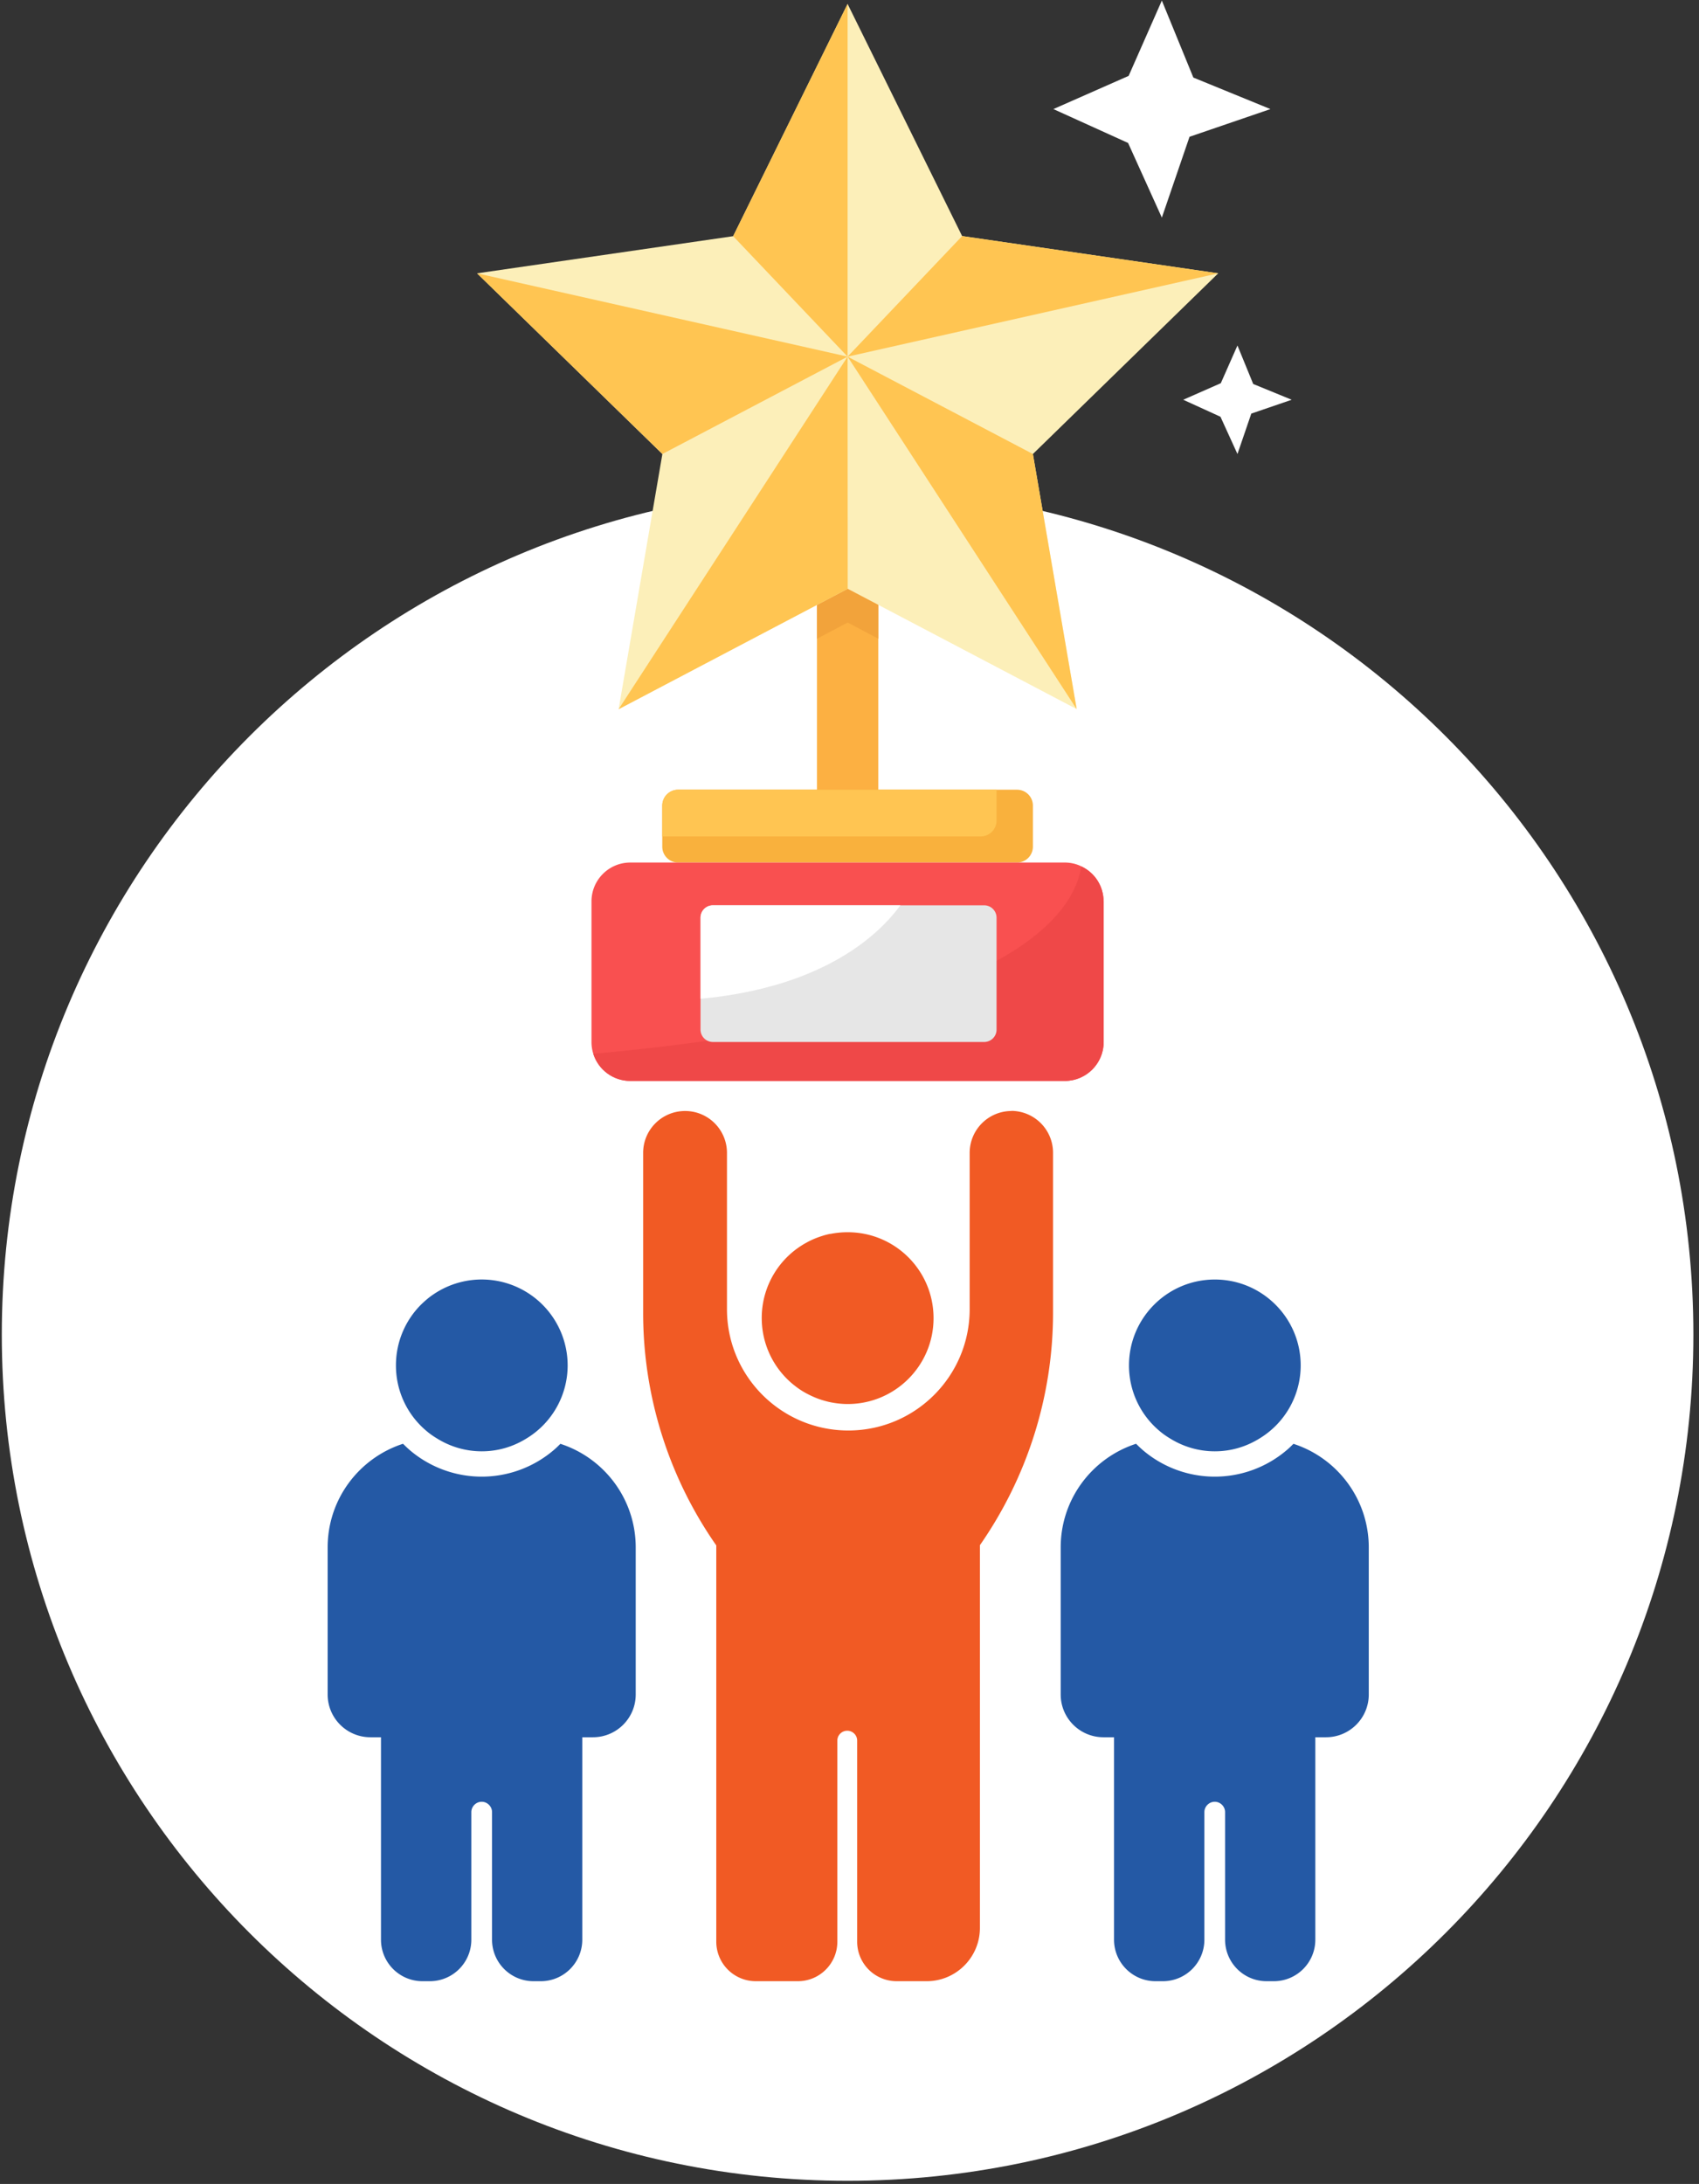<svg width="151" height="194" fill="none" xmlns="http://www.w3.org/2000/svg"><rect width="100%" height="100%" fill="#333333" stroke="none"/><path d="M75.33 193.72c41.515 0 75.17-33.655 75.17-75.17s-33.655-75.17-75.17-75.17S.16 77.035.16 118.55s33.655 75.17 75.17 75.17Z" fill="#fff"/><path d="M89.9 98.69a3.72 3.72 0 0 0-3.72 3.72v13.88c0 5.89-4.73 10.69-10.62 10.78-6.02.09-10.95-4.76-10.95-10.78v-13.88a3.72 3.72 0 0 0-3.72-3.72c-2.06 0-3.73 1.66-3.73 3.72v14.2a36.053 36.053 0 0 0 6.5 20.67v35.2a3.51 3.51 0 0 0 3.52 3.51h3.73c1.94 0 3.51-1.57 3.51-3.51v-17.87c0-.48.4-.87.88-.87s.88.39.88.87v17.87a3.51 3.51 0 0 0 3.52 3.51h2.66c2.61 0 4.73-2.12 4.73-4.73v-34c4.22-6.06 6.5-13.26 6.5-20.65V102.4a3.72 3.72 0 0 0-3.72-3.72l.03.01Z" fill="#F15A24"/><path d="M73.8 109.6c-.25.05-.49.11-.73.19-.48.15-.94.34-1.37.58a7.61 7.61 0 0 0-4 6.71 7.61 7.61 0 0 0 2.78 5.89c.38.31.78.59 1.22.82.43.23.89.43 1.37.58.24.07.48.14.73.19.5.1 1.01.16 1.54.16 4.21 0 7.63-3.41 7.63-7.63s-3.41-7.63-7.63-7.63c-.53 0-1.04.05-1.54.15v-.01Z" fill="#F15A24"/><path d="M114.96 128.25c-.2.2-.4.4-.62.58a9.854 9.854 0 0 1-12.74.01c-.22-.19-.43-.39-.63-.59-3.89 1.26-6.7 4.9-6.7 9.21v13.06c0 2.1 1.7 3.8 3.8 3.8h.94v17.98c0 2.04 1.65 3.69 3.69 3.69h.65c2.04 0 3.69-1.65 3.69-3.69v-11.33c0-.5.42-.92.92-.92s.92.42.92.92v11.33c0 2.04 1.65 3.69 3.69 3.69h.64c2.04 0 3.69-1.65 3.69-3.69v-17.98h.95c2.1 0 3.8-1.7 3.8-3.8v-13.06c0-4.31-2.82-7.96-6.71-9.21h.02Z" fill="#2459A5"/><path d="M103.05 127.11c.29.25.61.47.94.67 1.16.72 2.52 1.14 3.98 1.14s2.81-.42 3.97-1.14a7.588 7.588 0 0 0 3.66-6.49c0-4.21-3.42-7.63-7.63-7.63s-7.63 3.41-7.63 7.63a7.58 7.58 0 0 0 2.71 5.82Zm-53.24 1.14c-.2.2-.4.4-.62.58a9.854 9.854 0 0 1-12.74.01c-.22-.19-.43-.39-.63-.59-3.89 1.26-6.7 4.9-6.7 9.21v13.06c0 2.1 1.7 3.8 3.8 3.8h.94v17.98c0 2.04 1.65 3.69 3.69 3.69h.65c2.04 0 3.69-1.65 3.69-3.69v-11.33c0-.5.42-.92.92-.92s.92.42.92.92v11.33c0 2.04 1.65 3.69 3.69 3.69h.64c2.04 0 3.69-1.65 3.69-3.69v-17.98h.95c2.1 0 3.8-1.7 3.8-3.8v-13.06c0-4.31-2.82-7.96-6.71-9.21h.02Z" fill="#2459A5"/><path d="M37.9 127.11c.29.25.61.47.94.67 1.16.72 2.52 1.14 3.98 1.14s2.81-.42 3.97-1.14a7.588 7.588 0 0 0 3.66-6.49 7.635 7.635 0 0 0-11.9-6.33c-.41.27-.78.59-1.13.93a7.608 7.608 0 0 0-2.23 5.4 7.568 7.568 0 0 0 2.71 5.82Z" fill="#2459A5"/><path d="M78.06 43.37h-5.45v28.52h5.45V43.37Z" fill="#FCB042"/><path d="M78.06 44.04v12.7l-2.72-1.44-2.73 1.44v-12.7h5.45Z" fill="#F2A33B"/><path d="m85.51 20.97 22.76 3.31L91.8 40.33l3.89 22.66L75.34 52.3 54.98 63l3.89-22.67L42.4 24.28l22.76-3.3L75.33.35l10.18 20.62Z" fill="#FCEFB9"/><path d="M95.69 62.99 75.33 31.68l16.47 8.65 3.89 22.66ZM75.33 31.68 54.98 63l20.36-10.7-.01-20.62Zm-32.93-7.4 16.47 16.05 16.46-8.65-32.93-7.4ZM75.33.35 65.16 20.98l10.17 10.7V.35Zm10.18 20.62L75.33 31.68l32.94-7.4-22.76-3.31Z" fill="#FFC552"/><path d="M90.39 70.15H60.27a1.41 1.41 0 0 0-1.41 1.41v3.65c0 .779.631 1.41 1.41 1.41h30.12a1.41 1.41 0 0 0 1.41-1.41v-3.65a1.41 1.41 0 0 0-1.41-1.41Z" fill="#F9B13D"/><path d="M88.57 70.15v2.74c0 .78-.63 1.41-1.41 1.41h-28.3v-2.74c0-.77.63-1.41 1.41-1.41h28.3Z" fill="#FFC552"/><path d="M98.09 80.07v12.49c0 1.9-1.54 3.46-3.46 3.46H56.02a3.449 3.449 0 0 1-3.45-3.46V80.07c0-1.9 1.54-3.45 3.45-3.45h38.61c.53 0 1.03.12 1.48.34 1.17.55 1.97 1.73 1.97 3.11h.01Z" fill="#F95050"/><path d="M98.09 80.07v12.49c0 1.9-1.54 3.46-3.46 3.46H56.02c-1.54 0-2.85-1.01-3.29-2.41 35.76-3.25 42.56-11.76 43.38-16.64 1.17.55 1.97 1.73 1.97 3.11l.01-.01Z" fill="#EF4848"/><path d="M87.47 80.42H63.36a1.1 1.1 0 0 0-1.1 1.1v9.94a1.1 1.1 0 0 0 1.1 1.1h24.11a1.1 1.1 0 0 0 1.1-1.1v-9.94a1.1 1.1 0 0 0-1.1-1.1Z" fill="#E6E6E6"/><path d="M80.02 80.42c-1.82 2.5-6.69 7.27-17.76 8.3v-7.2c0-.61.49-1.1 1.1-1.1h16.66Zm23.24-61.09-3-6.63-6.64-3.01 6.69-2.95 2.95-6.69 2.8 6.84 6.85 2.8-7.19 2.46-2.46 7.18Zm6.72 21-1.51-3.31-3.31-1.51 3.34-1.47 1.48-3.35 1.4 3.42 3.42 1.4-3.59 1.23-1.23 3.59Z" fill="#fff"/></svg>